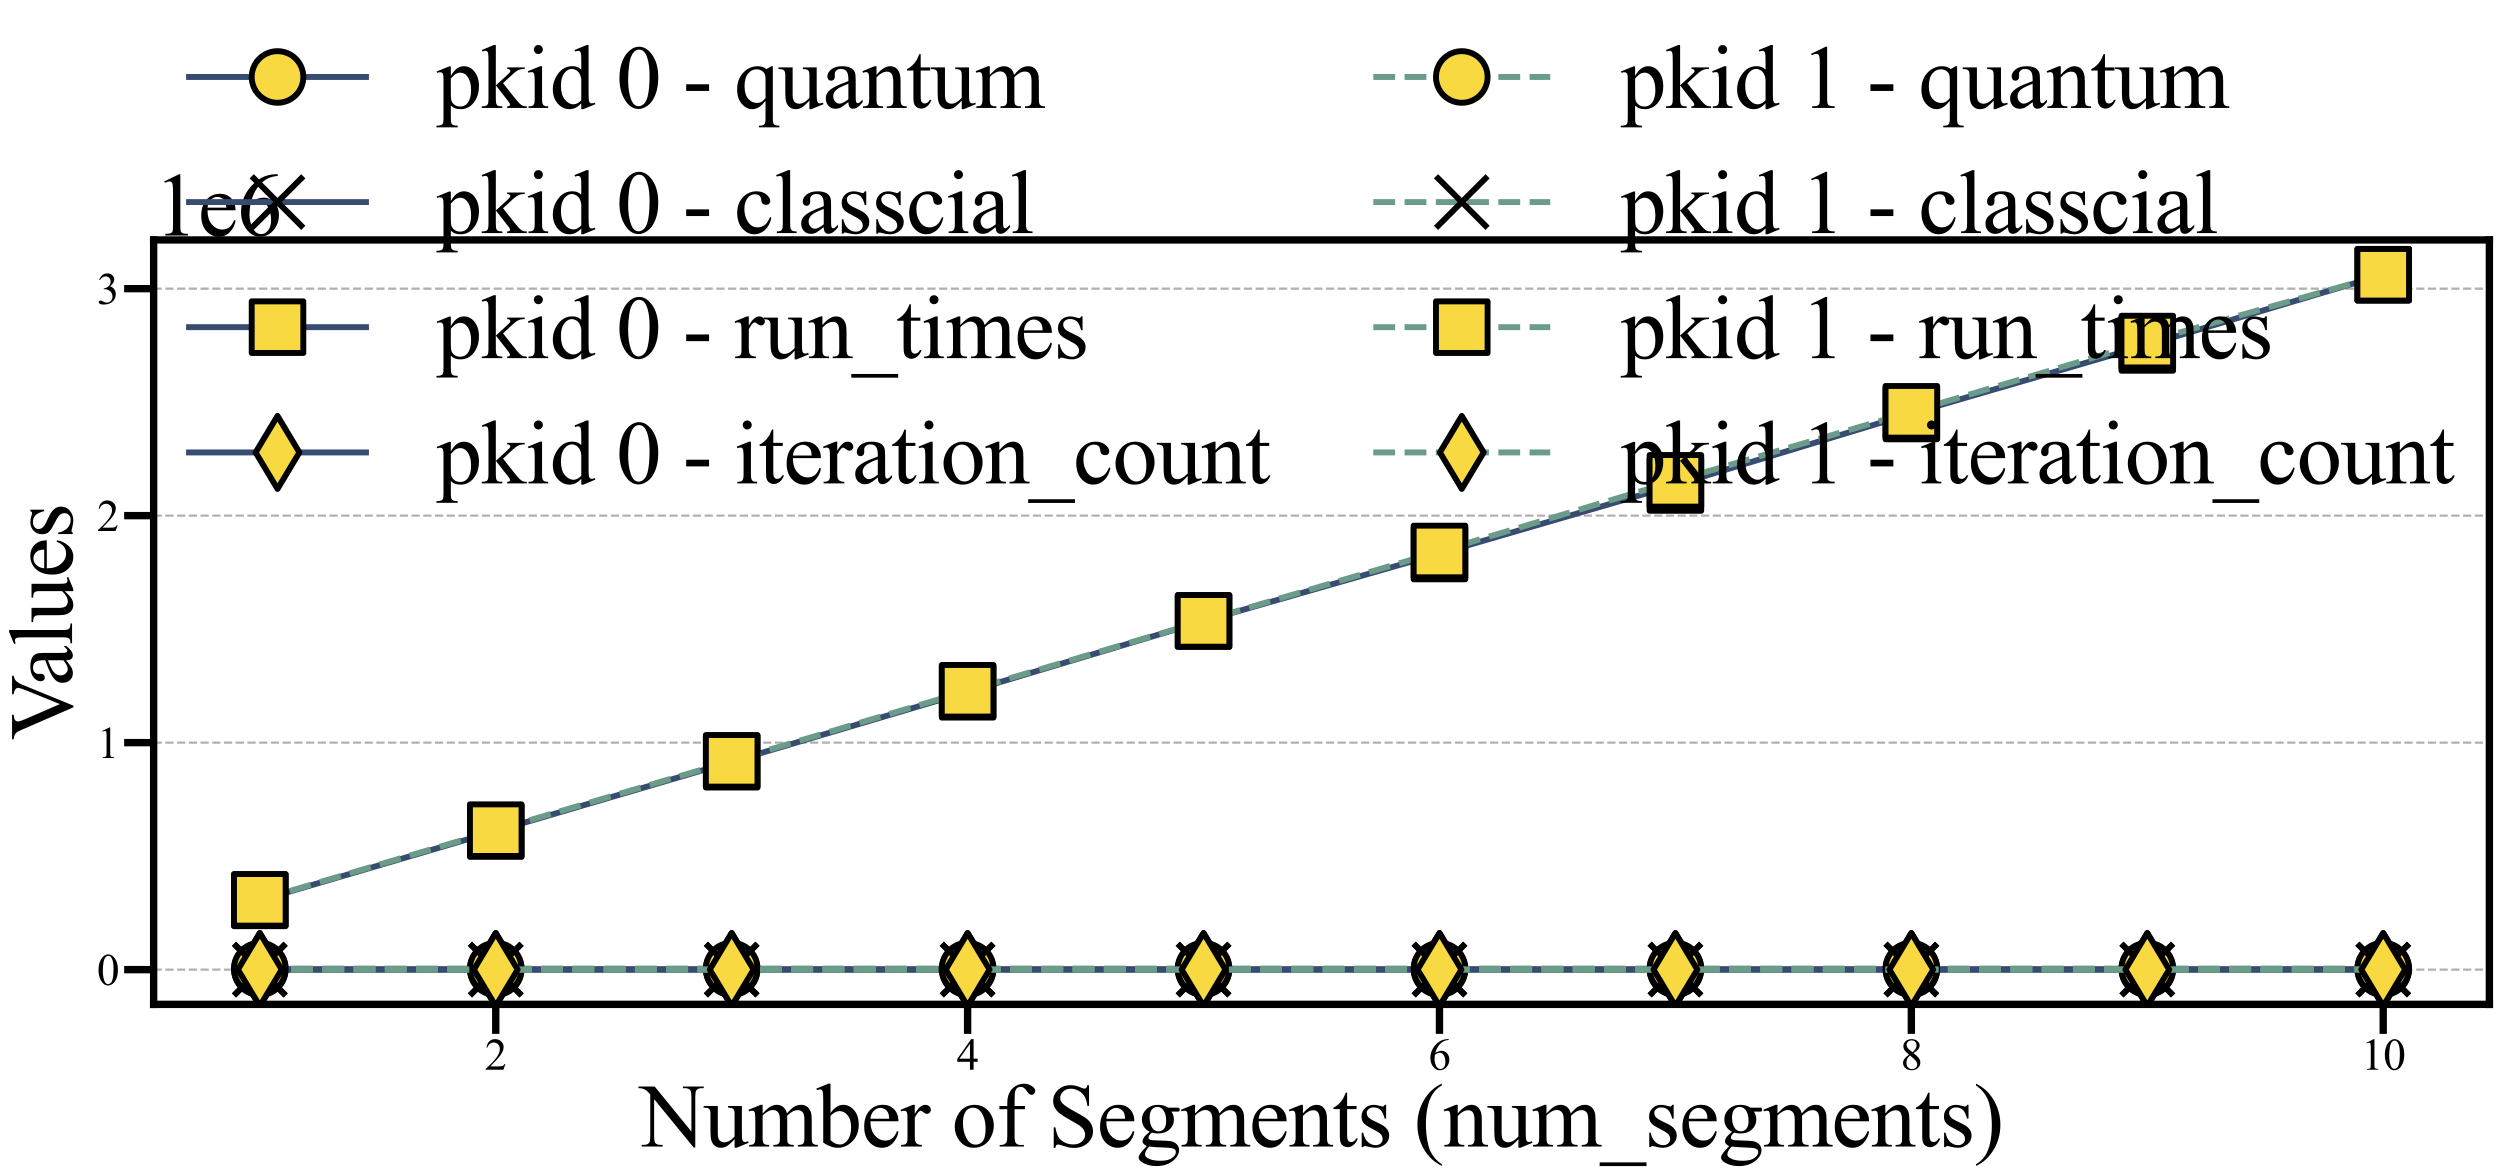 <?xml version="1.0" encoding="utf-8" standalone="no"?>
<!DOCTYPE svg PUBLIC "-//W3C//DTD SVG 1.1//EN"
  "http://www.w3.org/Graphics/SVG/1.1/DTD/svg11.dtd">
<svg xmlns:xlink="http://www.w3.org/1999/xlink" width="1695.397pt" height="797.678pt" viewBox="0 0 1695.397 797.678" xmlns="http://www.w3.org/2000/svg" version="1.1">
 <defs>
  <style type="text/css">*{stroke-linejoin: round; stroke-linecap: butt}</style>
 </defs>
 <g id="figure_1">
  <g id="patch_1">
   <path d="M 0 797.678 
L 1695.397 797.678 
L 1695.397 0 
L 0 0 
z
" style="fill: #ffffff"/>
  </g>
  <g id="axes_1">
   <g id="patch_2">
    <path d="M 104.197 681.12 
L 1688.197 681.12 
L 1688.197 162.72 
L 104.197 162.72 
z
" style="fill: #ffffff"/>
   </g>
   <g id="matplotlib.axis_1">
    <g id="xtick_1">
     <g id="line2d_1">
      <defs>
       <path id="ma3e536199c" d="M 0 0 
L 0 20 
" style="stroke: #000000; stroke-width: 5"/>
      </defs>
      <g>
       <use xlink:href="#ma3e536199c" x="336.197" y="681.12" style="fill: #f8d941; stroke: #000000; stroke-width: 5"/>
      </g>
     </g>
     <g id="text_1">
      <!-- 2 -->
      <g transform="translate(328.697 725.451) scale(0.3 -0.3)">
       <defs>
        <path id="TimesNewRomanPSMT-32" d="M 2934 816 
L 2638 0 
L 138 0 
L 138 116 
Q 1241 1122 1691 1759 
Q 2141 2397 2141 2925 
Q 2141 3328 1894 3587 
Q 1647 3847 1303 3847 
Q 991 3847 742 3664 
Q 494 3481 375 3128 
L 259 3128 
Q 338 3706 661 4015 
Q 984 4325 1469 4325 
Q 1984 4325 2329 3994 
Q 2675 3663 2675 3213 
Q 2675 2891 2525 2569 
Q 2294 2063 1775 1497 
Q 997 647 803 472 
L 1909 472 
Q 2247 472 2383 497 
Q 2519 522 2628 598 
Q 2738 675 2819 816 
L 2934 816 
z
" transform="scale(0.016)"/>
       </defs>
       <use xlink:href="#TimesNewRomanPSMT-32"/>
      </g>
     </g>
    </g>
    <g id="xtick_2">
     <g id="line2d_2">
      <g>
       <use xlink:href="#ma3e536199c" x="656.197" y="681.12" style="fill: #f8d941; stroke: #000000; stroke-width: 5"/>
      </g>
     </g>
     <g id="text_2">
      <!-- 4 -->
      <g transform="translate(648.697 725.451) scale(0.3 -0.3)">
       <defs>
        <path id="TimesNewRomanPSMT-34" d="M 2978 1563 
L 2978 1119 
L 2409 1119 
L 2409 0 
L 1894 0 
L 1894 1119 
L 100 1119 
L 100 1519 
L 2066 4325 
L 2409 4325 
L 2409 1563 
L 2978 1563 
z
M 1894 1563 
L 1894 3666 
L 406 1563 
L 1894 1563 
z
" transform="scale(0.016)"/>
       </defs>
       <use xlink:href="#TimesNewRomanPSMT-34"/>
      </g>
     </g>
    </g>
    <g id="xtick_3">
     <g id="line2d_3">
      <g>
       <use xlink:href="#ma3e536199c" x="976.197" y="681.12" style="fill: #f8d941; stroke: #000000; stroke-width: 5"/>
      </g>
     </g>
     <g id="text_3">
      <!-- 6 -->
      <g transform="translate(968.697 725.451) scale(0.3 -0.3)">
       <defs>
        <path id="TimesNewRomanPSMT-36" d="M 2869 4325 
L 2869 4209 
Q 2456 4169 2195 4045 
Q 1934 3922 1679 3669 
Q 1425 3416 1258 3105 
Q 1091 2794 978 2366 
Q 1428 2675 1881 2675 
Q 2316 2675 2634 2325 
Q 2953 1975 2953 1425 
Q 2953 894 2631 456 
Q 2244 -75 1606 -75 
Q 1172 -75 869 213 
Q 275 772 275 1663 
Q 275 2231 503 2743 
Q 731 3256 1154 3653 
Q 1578 4050 1965 4187 
Q 2353 4325 2688 4325 
L 2869 4325 
z
M 925 2138 
Q 869 1716 869 1456 
Q 869 1156 980 804 
Q 1091 453 1309 247 
Q 1469 100 1697 100 
Q 1969 100 2183 356 
Q 2397 613 2397 1088 
Q 2397 1622 2184 2012 
Q 1972 2403 1581 2403 
Q 1463 2403 1327 2353 
Q 1191 2303 925 2138 
z
" transform="scale(0.016)"/>
       </defs>
       <use xlink:href="#TimesNewRomanPSMT-36"/>
      </g>
     </g>
    </g>
    <g id="xtick_4">
     <g id="line2d_4">
      <g>
       <use xlink:href="#ma3e536199c" x="1296.197" y="681.12" style="fill: #f8d941; stroke: #000000; stroke-width: 5"/>
      </g>
     </g>
     <g id="text_4">
      <!-- 8 -->
      <g transform="translate(1288.697 725.451) scale(0.3 -0.3)">
       <defs>
        <path id="TimesNewRomanPSMT-38" d="M 1228 2134 
Q 725 2547 579 2797 
Q 434 3047 434 3316 
Q 434 3728 753 4026 
Q 1072 4325 1600 4325 
Q 2113 4325 2425 4047 
Q 2738 3769 2738 3413 
Q 2738 3175 2569 2928 
Q 2400 2681 1866 2347 
Q 2416 1922 2594 1678 
Q 2831 1359 2831 1006 
Q 2831 559 2490 242 
Q 2150 -75 1597 -75 
Q 994 -75 656 303 
Q 388 606 388 966 
Q 388 1247 577 1523 
Q 766 1800 1228 2134 
z
M 1719 2469 
Q 2094 2806 2194 3001 
Q 2294 3197 2294 3444 
Q 2294 3772 2109 3958 
Q 1925 4144 1606 4144 
Q 1288 4144 1088 3959 
Q 888 3775 888 3528 
Q 888 3366 970 3203 
Q 1053 3041 1206 2894 
L 1719 2469 
z
M 1375 2016 
Q 1116 1797 991 1539 
Q 866 1281 866 981 
Q 866 578 1086 336 
Q 1306 94 1647 94 
Q 1984 94 2187 284 
Q 2391 475 2391 747 
Q 2391 972 2272 1150 
Q 2050 1481 1375 2016 
z
" transform="scale(0.016)"/>
       </defs>
       <use xlink:href="#TimesNewRomanPSMT-38"/>
      </g>
     </g>
    </g>
    <g id="xtick_5">
     <g id="line2d_5">
      <g>
       <use xlink:href="#ma3e536199c" x="1616.197" y="681.12" style="fill: #f8d941; stroke: #000000; stroke-width: 5"/>
      </g>
     </g>
     <g id="text_5">
      <!-- 10 -->
      <g transform="translate(1601.197 725.451) scale(0.3 -0.3)">
       <defs>
        <path id="TimesNewRomanPSMT-31" d="M 750 3822 
L 1781 4325 
L 1884 4325 
L 1884 747 
Q 1884 391 1914 303 
Q 1944 216 2037 169 
Q 2131 122 2419 116 
L 2419 0 
L 825 0 
L 825 116 
Q 1125 122 1212 167 
Q 1300 213 1334 289 
Q 1369 366 1369 747 
L 1369 3034 
Q 1369 3497 1338 3628 
Q 1316 3728 1258 3775 
Q 1200 3822 1119 3822 
Q 1003 3822 797 3725 
L 750 3822 
z
" transform="scale(0.016)"/>
        <path id="TimesNewRomanPSMT-30" d="M 231 2094 
Q 231 2819 450 3342 
Q 669 3866 1031 4122 
Q 1313 4325 1613 4325 
Q 2100 4325 2488 3828 
Q 2972 3213 2972 2159 
Q 2972 1422 2759 906 
Q 2547 391 2217 158 
Q 1888 -75 1581 -75 
Q 975 -75 572 641 
Q 231 1244 231 2094 
z
M 844 2016 
Q 844 1141 1059 588 
Q 1238 122 1591 122 
Q 1759 122 1940 273 
Q 2122 425 2216 781 
Q 2359 1319 2359 2297 
Q 2359 3022 2209 3506 
Q 2097 3866 1919 4016 
Q 1791 4119 1609 4119 
Q 1397 4119 1231 3928 
Q 1006 3669 925 3112 
Q 844 2556 844 2016 
z
" transform="scale(0.016)"/>
       </defs>
       <use xlink:href="#TimesNewRomanPSMT-31"/>
       <use xlink:href="#TimesNewRomanPSMT-30" x="50"/>
      </g>
     </g>
    </g>
    <g id="text_6">
     <!-- Number of Segments (num_segments) -->
     <g transform="translate(433.77 777.531) scale(0.6 -0.6)">
      <defs>
       <path id="TimesNewRomanPSMT-4e" d="M -84 4238 
L 1066 4238 
L 3656 1059 
L 3656 3503 
Q 3656 3894 3569 3991 
Q 3453 4122 3203 4122 
L 3056 4122 
L 3056 4238 
L 4531 4238 
L 4531 4122 
L 4381 4122 
Q 4113 4122 4000 3959 
Q 3931 3859 3931 3503 
L 3931 -69 
L 3819 -69 
L 1025 3344 
L 1025 734 
Q 1025 344 1109 247 
Q 1228 116 1475 116 
L 1625 116 
L 1625 0 
L 150 0 
L 150 116 
L 297 116 
Q 569 116 681 278 
Q 750 378 750 734 
L 750 3681 
Q 566 3897 470 3965 
Q 375 4034 191 4094 
Q 100 4122 -84 4122 
L -84 4238 
z
" transform="scale(0.016)"/>
       <path id="TimesNewRomanPSMT-75" d="M 2709 2863 
L 2709 1128 
Q 2709 631 2732 520 
Q 2756 409 2807 365 
Q 2859 322 2928 322 
Q 3025 322 3147 375 
L 3191 266 
L 2334 -88 
L 2194 -88 
L 2194 519 
Q 1825 119 1631 15 
Q 1438 -88 1222 -88 
Q 981 -88 804 51 
Q 628 191 559 409 
Q 491 628 491 1028 
L 491 2306 
Q 491 2509 447 2587 
Q 403 2666 317 2708 
Q 231 2750 6 2747 
L 6 2863 
L 1009 2863 
L 1009 947 
Q 1009 547 1148 422 
Q 1288 297 1484 297 
Q 1619 297 1789 381 
Q 1959 466 2194 703 
L 2194 2325 
Q 2194 2569 2105 2655 
Q 2016 2741 1734 2747 
L 1734 2863 
L 2709 2863 
z
" transform="scale(0.016)"/>
       <path id="TimesNewRomanPSMT-6d" d="M 1050 2338 
Q 1363 2650 1419 2697 
Q 1559 2816 1721 2881 
Q 1884 2947 2044 2947 
Q 2313 2947 2506 2790 
Q 2700 2634 2766 2338 
Q 3088 2713 3309 2830 
Q 3531 2947 3766 2947 
Q 3994 2947 4170 2830 
Q 4347 2713 4450 2447 
Q 4519 2266 4519 1878 
L 4519 647 
Q 4519 378 4559 278 
Q 4591 209 4675 161 
Q 4759 113 4950 113 
L 4950 0 
L 3538 0 
L 3538 113 
L 3597 113 
Q 3781 113 3884 184 
Q 3956 234 3988 344 
Q 4000 397 4000 647 
L 4000 1878 
Q 4000 2228 3916 2372 
Q 3794 2572 3525 2572 
Q 3359 2572 3192 2489 
Q 3025 2406 2788 2181 
L 2781 2147 
L 2788 2013 
L 2788 647 
Q 2788 353 2820 281 
Q 2853 209 2943 161 
Q 3034 113 3253 113 
L 3253 0 
L 1806 0 
L 1806 113 
Q 2044 113 2133 169 
Q 2222 225 2256 338 
Q 2272 391 2272 647 
L 2272 1878 
Q 2272 2228 2169 2381 
Q 2031 2581 1784 2581 
Q 1616 2581 1450 2491 
Q 1191 2353 1050 2181 
L 1050 647 
Q 1050 366 1089 281 
Q 1128 197 1204 155 
Q 1281 113 1516 113 
L 1516 0 
L 100 0 
L 100 113 
Q 297 113 375 155 
Q 453 197 493 289 
Q 534 381 534 647 
L 534 1741 
Q 534 2213 506 2350 
Q 484 2453 437 2492 
Q 391 2531 309 2531 
Q 222 2531 100 2484 
L 53 2597 
L 916 2947 
L 1050 2947 
L 1050 2338 
z
" transform="scale(0.016)"/>
       <path id="TimesNewRomanPSMT-62" d="M 984 2369 
Q 1400 2947 1881 2947 
Q 2322 2947 2650 2570 
Q 2978 2194 2978 1541 
Q 2978 778 2472 313 
Q 2038 -88 1503 -88 
Q 1253 -88 995 3 
Q 738 94 469 275 
L 469 3241 
Q 469 3728 445 3840 
Q 422 3953 372 3993 
Q 322 4034 247 4034 
Q 159 4034 28 3984 
L -16 4094 
L 844 4444 
L 984 4444 
L 984 2369 
z
M 984 2169 
L 984 456 
Q 1144 300 1314 220 
Q 1484 141 1663 141 
Q 1947 141 2192 453 
Q 2438 766 2438 1363 
Q 2438 1913 2192 2208 
Q 1947 2503 1634 2503 
Q 1469 2503 1303 2419 
Q 1178 2356 984 2169 
z
" transform="scale(0.016)"/>
       <path id="TimesNewRomanPSMT-65" d="M 681 1784 
Q 678 1147 991 784 
Q 1303 422 1725 422 
Q 2006 422 2214 576 
Q 2422 731 2563 1106 
L 2659 1044 
Q 2594 616 2278 264 
Q 1963 -88 1488 -88 
Q 972 -88 605 314 
Q 238 716 238 1394 
Q 238 2128 614 2539 
Q 991 2950 1559 2950 
Q 2041 2950 2350 2633 
Q 2659 2316 2659 1784 
L 681 1784 
z
M 681 1966 
L 2006 1966 
Q 1991 2241 1941 2353 
Q 1863 2528 1708 2628 
Q 1553 2728 1384 2728 
Q 1125 2728 920 2526 
Q 716 2325 681 1966 
z
" transform="scale(0.016)"/>
       <path id="TimesNewRomanPSMT-72" d="M 1038 2947 
L 1038 2303 
Q 1397 2947 1775 2947 
Q 1947 2947 2059 2842 
Q 2172 2738 2172 2600 
Q 2172 2478 2090 2393 
Q 2009 2309 1897 2309 
Q 1788 2309 1652 2417 
Q 1516 2525 1450 2525 
Q 1394 2525 1328 2463 
Q 1188 2334 1038 2041 
L 1038 669 
Q 1038 431 1097 309 
Q 1138 225 1241 169 
Q 1344 113 1538 113 
L 1538 0 
L 72 0 
L 72 113 
Q 291 113 397 181 
Q 475 231 506 341 
Q 522 394 522 644 
L 522 1753 
Q 522 2253 501 2348 
Q 481 2444 426 2487 
Q 372 2531 291 2531 
Q 194 2531 72 2484 
L 41 2597 
L 906 2947 
L 1038 2947 
z
" transform="scale(0.016)"/>
       <path id="TimesNewRomanPSMT-20" transform="scale(0.016)"/>
       <path id="TimesNewRomanPSMT-6f" d="M 1600 2947 
Q 2250 2947 2644 2453 
Q 2978 2031 2978 1484 
Q 2978 1100 2793 706 
Q 2609 313 2286 112 
Q 1963 -88 1566 -88 
Q 919 -88 538 428 
Q 216 863 216 1403 
Q 216 1797 411 2186 
Q 606 2575 925 2761 
Q 1244 2947 1600 2947 
z
M 1503 2744 
Q 1338 2744 1170 2645 
Q 1003 2547 900 2300 
Q 797 2053 797 1666 
Q 797 1041 1045 587 
Q 1294 134 1700 134 
Q 2003 134 2200 384 
Q 2397 634 2397 1244 
Q 2397 2006 2069 2444 
Q 1847 2744 1503 2744 
z
" transform="scale(0.016)"/>
       <path id="TimesNewRomanPSMT-66" d="M 1319 2638 
L 1319 756 
Q 1319 356 1406 250 
Q 1522 113 1716 113 
L 1975 113 
L 1975 0 
L 266 0 
L 266 113 
L 394 113 
Q 519 113 622 175 
Q 725 238 764 344 
Q 803 450 803 756 
L 803 2638 
L 247 2638 
L 247 2863 
L 803 2863 
L 803 3050 
Q 803 3478 940 3775 
Q 1078 4072 1361 4255 
Q 1644 4438 1997 4438 
Q 2325 4438 2600 4225 
Q 2781 4084 2781 3909 
Q 2781 3816 2700 3733 
Q 2619 3650 2525 3650 
Q 2453 3650 2373 3701 
Q 2294 3753 2178 3923 
Q 2063 4094 1966 4153 
Q 1869 4213 1750 4213 
Q 1606 4213 1506 4136 
Q 1406 4059 1362 3898 
Q 1319 3738 1319 3069 
L 1319 2863 
L 2056 2863 
L 2056 2638 
L 1319 2638 
z
" transform="scale(0.016)"/>
       <path id="TimesNewRomanPSMT-53" d="M 2934 4334 
L 2934 2869 
L 2819 2869 
Q 2763 3291 2617 3541 
Q 2472 3791 2203 3937 
Q 1934 4084 1647 4084 
Q 1322 4084 1109 3886 
Q 897 3688 897 3434 
Q 897 3241 1031 3081 
Q 1225 2847 1953 2456 
Q 2547 2138 2764 1967 
Q 2981 1797 3098 1565 
Q 3216 1334 3216 1081 
Q 3216 600 2842 251 
Q 2469 -97 1881 -97 
Q 1697 -97 1534 -69 
Q 1438 -53 1133 45 
Q 828 144 747 144 
Q 669 144 623 97 
Q 578 50 556 -97 
L 441 -97 
L 441 1356 
L 556 1356 
Q 638 900 775 673 
Q 913 447 1195 297 
Q 1478 147 1816 147 
Q 2206 147 2432 353 
Q 2659 559 2659 841 
Q 2659 997 2573 1156 
Q 2488 1316 2306 1453 
Q 2184 1547 1640 1851 
Q 1097 2156 867 2337 
Q 638 2519 519 2737 
Q 400 2956 400 3219 
Q 400 3675 750 4004 
Q 1100 4334 1641 4334 
Q 1978 4334 2356 4169 
Q 2531 4091 2603 4091 
Q 2684 4091 2736 4139 
Q 2788 4188 2819 4334 
L 2934 4334 
z
" transform="scale(0.016)"/>
       <path id="TimesNewRomanPSMT-67" d="M 966 1044 
Q 703 1172 562 1401 
Q 422 1631 422 1909 
Q 422 2334 742 2640 
Q 1063 2947 1563 2947 
Q 1972 2947 2272 2747 
L 2878 2747 
Q 3013 2747 3034 2739 
Q 3056 2731 3066 2713 
Q 3084 2684 3084 2613 
Q 3084 2531 3069 2500 
Q 3059 2484 3036 2475 
Q 3013 2466 2878 2466 
L 2506 2466 
Q 2681 2241 2681 1891 
Q 2681 1491 2375 1206 
Q 2069 922 1553 922 
Q 1341 922 1119 984 
Q 981 866 932 777 
Q 884 688 884 625 
Q 884 572 936 522 
Q 988 472 1138 450 
Q 1225 438 1575 428 
Q 2219 413 2409 384 
Q 2700 344 2873 169 
Q 3047 -6 3047 -263 
Q 3047 -616 2716 -925 
Q 2228 -1381 1444 -1381 
Q 841 -1381 425 -1109 
Q 191 -953 191 -784 
Q 191 -709 225 -634 
Q 278 -519 444 -313 
Q 466 -284 763 25 
Q 600 122 533 198 
Q 466 275 466 372 
Q 466 481 555 628 
Q 644 775 966 1044 
z
M 1509 2797 
Q 1278 2797 1122 2612 
Q 966 2428 966 2047 
Q 966 1553 1178 1281 
Q 1341 1075 1591 1075 
Q 1828 1075 1981 1253 
Q 2134 1431 2134 1813 
Q 2134 2309 1919 2591 
Q 1759 2797 1509 2797 
z
M 934 0 
Q 788 -159 713 -296 
Q 638 -434 638 -550 
Q 638 -700 819 -813 
Q 1131 -1006 1722 -1006 
Q 2284 -1006 2551 -807 
Q 2819 -609 2819 -384 
Q 2819 -222 2659 -153 
Q 2497 -84 2016 -72 
Q 1313 -53 934 0 
z
" transform="scale(0.016)"/>
       <path id="TimesNewRomanPSMT-6e" d="M 1034 2341 
Q 1538 2947 1994 2947 
Q 2228 2947 2397 2830 
Q 2566 2713 2666 2444 
Q 2734 2256 2734 1869 
L 2734 647 
Q 2734 375 2778 278 
Q 2813 200 2889 156 
Q 2966 113 3172 113 
L 3172 0 
L 1756 0 
L 1756 113 
L 1816 113 
Q 2016 113 2095 173 
Q 2175 234 2206 353 
Q 2219 400 2219 647 
L 2219 1819 
Q 2219 2209 2117 2386 
Q 2016 2563 1775 2563 
Q 1403 2563 1034 2156 
L 1034 647 
Q 1034 356 1069 288 
Q 1113 197 1189 155 
Q 1266 113 1500 113 
L 1500 0 
L 84 0 
L 84 113 
L 147 113 
Q 366 113 442 223 
Q 519 334 519 647 
L 519 1709 
Q 519 2225 495 2337 
Q 472 2450 423 2490 
Q 375 2531 294 2531 
Q 206 2531 84 2484 
L 38 2597 
L 900 2947 
L 1034 2947 
L 1034 2341 
z
" transform="scale(0.016)"/>
       <path id="TimesNewRomanPSMT-74" d="M 1031 3803 
L 1031 2863 
L 1700 2863 
L 1700 2644 
L 1031 2644 
L 1031 788 
Q 1031 509 1111 412 
Q 1191 316 1316 316 
Q 1419 316 1516 380 
Q 1613 444 1666 569 
L 1788 569 
Q 1678 263 1478 108 
Q 1278 -47 1066 -47 
Q 922 -47 784 33 
Q 647 113 581 261 
Q 516 409 516 719 
L 516 2644 
L 63 2644 
L 63 2747 
Q 234 2816 414 2980 
Q 594 3144 734 3369 
Q 806 3488 934 3803 
L 1031 3803 
z
" transform="scale(0.016)"/>
       <path id="TimesNewRomanPSMT-73" d="M 2050 2947 
L 2050 1972 
L 1947 1972 
Q 1828 2431 1642 2597 
Q 1456 2763 1169 2763 
Q 950 2763 815 2647 
Q 681 2531 681 2391 
Q 681 2216 781 2091 
Q 878 1963 1175 1819 
L 1631 1597 
Q 2266 1288 2266 781 
Q 2266 391 1970 151 
Q 1675 -88 1309 -88 
Q 1047 -88 709 6 
Q 606 38 541 38 
Q 469 38 428 -44 
L 325 -44 
L 325 978 
L 428 978 
Q 516 541 762 319 
Q 1009 97 1316 97 
Q 1531 97 1667 223 
Q 1803 350 1803 528 
Q 1803 744 1651 891 
Q 1500 1038 1047 1263 
Q 594 1488 453 1669 
Q 313 1847 313 2119 
Q 313 2472 555 2709 
Q 797 2947 1181 2947 
Q 1350 2947 1591 2875 
Q 1750 2828 1803 2828 
Q 1853 2828 1881 2850 
Q 1909 2872 1947 2947 
L 2050 2947 
z
" transform="scale(0.016)"/>
       <path id="TimesNewRomanPSMT-28" d="M 1988 -1253 
L 1988 -1369 
Q 1516 -1131 1200 -813 
Q 750 -359 506 256 
Q 263 872 263 1534 
Q 263 2503 741 3301 
Q 1219 4100 1988 4444 
L 1988 4313 
Q 1603 4100 1356 3731 
Q 1109 3363 987 2797 
Q 866 2231 866 1616 
Q 866 947 969 400 
Q 1050 -31 1165 -292 
Q 1281 -553 1476 -793 
Q 1672 -1034 1988 -1253 
z
" transform="scale(0.016)"/>
       <path id="TimesNewRomanPSMT-5f" d="M 3256 -1381 
L -53 -1381 
L -53 -1119 
L 3256 -1119 
L 3256 -1381 
z
" transform="scale(0.016)"/>
       <path id="TimesNewRomanPSMT-29" d="M 144 4313 
L 144 4444 
Q 619 4209 934 3891 
Q 1381 3434 1625 2820 
Q 1869 2206 1869 1541 
Q 1869 572 1392 -226 
Q 916 -1025 144 -1369 
L 144 -1253 
Q 528 -1038 776 -670 
Q 1025 -303 1145 264 
Q 1266 831 1266 1447 
Q 1266 2113 1163 2663 
Q 1084 3094 967 3353 
Q 850 3613 656 3853 
Q 463 4094 144 4313 
z
" transform="scale(0.016)"/>
      </defs>
      <use xlink:href="#TimesNewRomanPSMT-4e"/>
      <use xlink:href="#TimesNewRomanPSMT-75" x="72.217"/>
      <use xlink:href="#TimesNewRomanPSMT-6d" x="122.217"/>
      <use xlink:href="#TimesNewRomanPSMT-62" x="200"/>
      <use xlink:href="#TimesNewRomanPSMT-65" x="250"/>
      <use xlink:href="#TimesNewRomanPSMT-72" x="294.385"/>
      <use xlink:href="#TimesNewRomanPSMT-20" x="327.686"/>
      <use xlink:href="#TimesNewRomanPSMT-6f" x="352.686"/>
      <use xlink:href="#TimesNewRomanPSMT-66" x="402.686"/>
      <use xlink:href="#TimesNewRomanPSMT-20" x="435.986"/>
      <use xlink:href="#TimesNewRomanPSMT-53" x="460.986"/>
      <use xlink:href="#TimesNewRomanPSMT-65" x="516.602"/>
      <use xlink:href="#TimesNewRomanPSMT-67" x="560.986"/>
      <use xlink:href="#TimesNewRomanPSMT-6d" x="610.986"/>
      <use xlink:href="#TimesNewRomanPSMT-65" x="688.77"/>
      <use xlink:href="#TimesNewRomanPSMT-6e" x="733.154"/>
      <use xlink:href="#TimesNewRomanPSMT-74" x="783.154"/>
      <use xlink:href="#TimesNewRomanPSMT-73" x="810.938"/>
      <use xlink:href="#TimesNewRomanPSMT-20" x="849.854"/>
      <use xlink:href="#TimesNewRomanPSMT-28" x="874.854"/>
      <use xlink:href="#TimesNewRomanPSMT-6e" x="908.154"/>
      <use xlink:href="#TimesNewRomanPSMT-75" x="958.154"/>
      <use xlink:href="#TimesNewRomanPSMT-6d" x="1008.154"/>
      <use xlink:href="#TimesNewRomanPSMT-5f" x="1085.938"/>
      <use xlink:href="#TimesNewRomanPSMT-73" x="1135.938"/>
      <use xlink:href="#TimesNewRomanPSMT-65" x="1174.854"/>
      <use xlink:href="#TimesNewRomanPSMT-67" x="1219.238"/>
      <use xlink:href="#TimesNewRomanPSMT-6d" x="1269.238"/>
      <use xlink:href="#TimesNewRomanPSMT-65" x="1347.021"/>
      <use xlink:href="#TimesNewRomanPSMT-6e" x="1391.406"/>
      <use xlink:href="#TimesNewRomanPSMT-74" x="1441.406"/>
      <use xlink:href="#TimesNewRomanPSMT-73" x="1469.189"/>
      <use xlink:href="#TimesNewRomanPSMT-29" x="1508.105"/>
     </g>
    </g>
   </g>
   <g id="matplotlib.axis_2">
    <g id="ytick_1">
     <g id="line2d_6">
      <path d="M 104.197 657.561 
L 1688.197 657.561 
" clip-path="url(#pa8242e0993)" style="fill: none; stroke-dasharray: 5.55,2.4; stroke-dashoffset: 0; stroke: #b0b0b0; stroke-width: 1.5"/>
     </g>
     <g id="line2d_7">
      <defs>
       <path id="m023a341b48" d="M 0 0 
L -20 0 
" style="stroke: #000000; stroke-width: 5"/>
      </defs>
      <g>
       <use xlink:href="#m023a341b48" x="104.197" y="657.561" style="fill: #f8d941; stroke: #000000; stroke-width: 5"/>
      </g>
     </g>
     <g id="text_7">
      <!-- 0 -->
      <g transform="translate(65.697 667.977) scale(0.3 -0.3)">
       <use xlink:href="#TimesNewRomanPSMT-30"/>
      </g>
     </g>
    </g>
    <g id="ytick_2">
     <g id="line2d_8">
      <path d="M 104.197 503.627 
L 1688.197 503.627 
" clip-path="url(#pa8242e0993)" style="fill: none; stroke-dasharray: 5.55,2.4; stroke-dashoffset: 0; stroke: #b0b0b0; stroke-width: 1.5"/>
     </g>
     <g id="line2d_9">
      <g>
       <use xlink:href="#m023a341b48" x="104.197" y="503.627" style="fill: #f8d941; stroke: #000000; stroke-width: 5"/>
      </g>
     </g>
     <g id="text_8">
      <!-- 1 -->
      <g transform="translate(65.697 514.043) scale(0.3 -0.3)">
       <use xlink:href="#TimesNewRomanPSMT-31"/>
      </g>
     </g>
    </g>
    <g id="ytick_3">
     <g id="line2d_10">
      <path d="M 104.197 349.693 
L 1688.197 349.693 
" clip-path="url(#pa8242e0993)" style="fill: none; stroke-dasharray: 5.55,2.4; stroke-dashoffset: 0; stroke: #b0b0b0; stroke-width: 1.5"/>
     </g>
     <g id="line2d_11">
      <g>
       <use xlink:href="#m023a341b48" x="104.197" y="349.693" style="fill: #f8d941; stroke: #000000; stroke-width: 5"/>
      </g>
     </g>
     <g id="text_9">
      <!-- 2 -->
      <g transform="translate(65.697 360.109) scale(0.3 -0.3)">
       <use xlink:href="#TimesNewRomanPSMT-32"/>
      </g>
     </g>
    </g>
    <g id="ytick_4">
     <g id="line2d_12">
      <path d="M 104.197 195.759 
L 1688.197 195.759 
" clip-path="url(#pa8242e0993)" style="fill: none; stroke-dasharray: 5.55,2.4; stroke-dashoffset: 0; stroke: #b0b0b0; stroke-width: 1.5"/>
     </g>
     <g id="line2d_13">
      <g>
       <use xlink:href="#m023a341b48" x="104.197" y="195.759" style="fill: #f8d941; stroke: #000000; stroke-width: 5"/>
      </g>
     </g>
     <g id="text_10">
      <!-- 3 -->
      <g transform="translate(65.697 206.175) scale(0.3 -0.3)">
       <defs>
        <path id="TimesNewRomanPSMT-33" d="M 325 3431 
Q 506 3859 782 4092 
Q 1059 4325 1472 4325 
Q 1981 4325 2253 3994 
Q 2459 3747 2459 3466 
Q 2459 3003 1878 2509 
Q 2269 2356 2469 2072 
Q 2669 1788 2669 1403 
Q 2669 853 2319 450 
Q 1863 -75 997 -75 
Q 569 -75 414 31 
Q 259 138 259 259 
Q 259 350 332 419 
Q 406 488 509 488 
Q 588 488 669 463 
Q 722 447 909 348 
Q 1097 250 1169 231 
Q 1284 197 1416 197 
Q 1734 197 1970 444 
Q 2206 691 2206 1028 
Q 2206 1275 2097 1509 
Q 2016 1684 1919 1775 
Q 1784 1900 1550 2001 
Q 1316 2103 1072 2103 
L 972 2103 
L 972 2197 
Q 1219 2228 1467 2375 
Q 1716 2522 1828 2728 
Q 1941 2934 1941 3181 
Q 1941 3503 1739 3701 
Q 1538 3900 1238 3900 
Q 753 3900 428 3381 
L 325 3431 
z
" transform="scale(0.016)"/>
       </defs>
       <use xlink:href="#TimesNewRomanPSMT-33"/>
      </g>
     </g>
    </g>
    <g id="text_11">
     <!-- Values -->
     <g transform="translate(48.862 501.893) rotate(-90) scale(0.6 -0.6)">
      <defs>
       <path id="TimesNewRomanPSMT-56" d="M 4544 4238 
L 4544 4122 
Q 4319 4081 4203 3978 
Q 4038 3825 3909 3509 
L 2431 -97 
L 2316 -97 
L 728 3556 
Q 606 3838 556 3900 
Q 478 3997 364 4051 
Q 250 4106 56 4122 
L 56 4238 
L 1788 4238 
L 1788 4122 
Q 1494 4094 1406 4022 
Q 1319 3950 1319 3838 
Q 1319 3681 1463 3350 
L 2541 866 
L 3541 3319 
Q 3688 3681 3688 3822 
Q 3688 3913 3597 3995 
Q 3506 4078 3291 4113 
Q 3275 4116 3238 4122 
L 3238 4238 
L 4544 4238 
z
" transform="scale(0.016)"/>
       <path id="TimesNewRomanPSMT-61" d="M 1822 413 
Q 1381 72 1269 19 
Q 1100 -59 909 -59 
Q 613 -59 420 144 
Q 228 347 228 678 
Q 228 888 322 1041 
Q 450 1253 767 1440 
Q 1084 1628 1822 1897 
L 1822 2009 
Q 1822 2438 1686 2597 
Q 1550 2756 1291 2756 
Q 1094 2756 978 2650 
Q 859 2544 859 2406 
L 866 2225 
Q 866 2081 792 2003 
Q 719 1925 600 1925 
Q 484 1925 411 2006 
Q 338 2088 338 2228 
Q 338 2497 613 2722 
Q 888 2947 1384 2947 
Q 1766 2947 2009 2819 
Q 2194 2722 2281 2516 
Q 2338 2381 2338 1966 
L 2338 994 
Q 2338 584 2353 492 
Q 2369 400 2405 369 
Q 2441 338 2488 338 
Q 2538 338 2575 359 
Q 2641 400 2828 588 
L 2828 413 
Q 2478 -56 2159 -56 
Q 2006 -56 1915 50 
Q 1825 156 1822 413 
z
M 1822 616 
L 1822 1706 
Q 1350 1519 1213 1441 
Q 966 1303 859 1153 
Q 753 1003 753 825 
Q 753 600 887 451 
Q 1022 303 1197 303 
Q 1434 303 1822 616 
z
" transform="scale(0.016)"/>
       <path id="TimesNewRomanPSMT-6c" d="M 1184 4444 
L 1184 647 
Q 1184 378 1223 290 
Q 1263 203 1344 158 
Q 1425 113 1647 113 
L 1647 0 
L 244 0 
L 244 113 
Q 441 113 512 153 
Q 584 194 625 287 
Q 666 381 666 647 
L 666 3247 
Q 666 3731 644 3842 
Q 622 3953 573 3993 
Q 525 4034 450 4034 
Q 369 4034 244 3984 
L 191 4094 
L 1044 4444 
L 1184 4444 
z
" transform="scale(0.016)"/>
      </defs>
      <use xlink:href="#TimesNewRomanPSMT-56"/>
      <use xlink:href="#TimesNewRomanPSMT-61" x="61.092"/>
      <use xlink:href="#TimesNewRomanPSMT-6c" x="105.477"/>
      <use xlink:href="#TimesNewRomanPSMT-75" x="133.26"/>
      <use xlink:href="#TimesNewRomanPSMT-65" x="183.26"/>
      <use xlink:href="#TimesNewRomanPSMT-73" x="227.645"/>
     </g>
    </g>
    <g id="text_12">
     <!-- 1e6 -->
     <g transform="translate(104.197 159.72) scale(0.6 -0.6)">
      <use xlink:href="#TimesNewRomanPSMT-31"/>
      <use xlink:href="#TimesNewRomanPSMT-65" x="50"/>
      <use xlink:href="#TimesNewRomanPSMT-36" x="94.385"/>
     </g>
    </g>
   </g>
   <g id="line2d_14">
    <path d="M 176.197 657.334 
L 336.197 657.334 
L 496.197 657.334 
L 656.197 657.334 
L 816.197 657.334 
L 976.197 657.334 
L 1136.197 657.333 
L 1296.197 657.334 
L 1456.197 657.334 
L 1616.197 657.334 
" clip-path="url(#pa8242e0993)" style="fill: none; stroke: #384b70; stroke-width: 4; stroke-linecap: square"/>
    <defs>
     <path id="maf1e162fab" d="M 0 17.5 
C 4.641 17.5 9.093 15.656 12.374 12.374 
C 15.656 9.093 17.5 4.641 17.5 0 
C 17.5 -4.641 15.656 -9.093 12.374 -12.374 
C 9.093 -15.656 4.641 -17.5 0 -17.5 
C -4.641 -17.5 -9.093 -15.656 -12.374 -12.374 
C -15.656 -9.093 -17.5 -4.641 -17.5 0 
C -17.5 4.641 -15.656 9.093 -12.374 12.374 
C -9.093 15.656 -4.641 17.5 0 17.5 
z
" style="stroke: #000000; stroke-width: 4"/>
    </defs>
    <g clip-path="url(#pa8242e0993)">
     <use xlink:href="#maf1e162fab" x="176.197" y="657.334" style="fill: #f8d941; stroke: #000000; stroke-width: 4"/>
     <use xlink:href="#maf1e162fab" x="336.197" y="657.334" style="fill: #f8d941; stroke: #000000; stroke-width: 4"/>
     <use xlink:href="#maf1e162fab" x="496.197" y="657.334" style="fill: #f8d941; stroke: #000000; stroke-width: 4"/>
     <use xlink:href="#maf1e162fab" x="656.197" y="657.334" style="fill: #f8d941; stroke: #000000; stroke-width: 4"/>
     <use xlink:href="#maf1e162fab" x="816.197" y="657.334" style="fill: #f8d941; stroke: #000000; stroke-width: 4"/>
     <use xlink:href="#maf1e162fab" x="976.197" y="657.334" style="fill: #f8d941; stroke: #000000; stroke-width: 4"/>
     <use xlink:href="#maf1e162fab" x="1136.197" y="657.333" style="fill: #f8d941; stroke: #000000; stroke-width: 4"/>
     <use xlink:href="#maf1e162fab" x="1296.197" y="657.334" style="fill: #f8d941; stroke: #000000; stroke-width: 4"/>
     <use xlink:href="#maf1e162fab" x="1456.197" y="657.334" style="fill: #f8d941; stroke: #000000; stroke-width: 4"/>
     <use xlink:href="#maf1e162fab" x="1616.197" y="657.334" style="fill: #f8d941; stroke: #000000; stroke-width: 4"/>
    </g>
   </g>
   <g id="line2d_15">
    <path d="M 176.197 657.556 
L 336.197 657.552 
L 496.197 657.549 
L 656.197 657.548 
L 816.197 657.547 
L 976.197 657.546 
L 1136.197 657.545 
L 1296.197 657.544 
L 1456.197 657.544 
L 1616.197 657.541 
" clip-path="url(#pa8242e0993)" style="fill: none; stroke: #384b70; stroke-width: 4; stroke-linecap: square"/>
    <defs>
     <path id="m4d7858c7c6" d="M -17.5 17.5 
L 17.5 -17.5 
M -17.5 -17.5 
L 17.5 17.5 
" style="stroke: #000000; stroke-width: 4"/>
    </defs>
    <g clip-path="url(#pa8242e0993)">
     <use xlink:href="#m4d7858c7c6" x="176.197" y="657.556" style="fill: #f8d941; stroke: #000000; stroke-width: 4"/>
     <use xlink:href="#m4d7858c7c6" x="336.197" y="657.552" style="fill: #f8d941; stroke: #000000; stroke-width: 4"/>
     <use xlink:href="#m4d7858c7c6" x="496.197" y="657.549" style="fill: #f8d941; stroke: #000000; stroke-width: 4"/>
     <use xlink:href="#m4d7858c7c6" x="656.197" y="657.548" style="fill: #f8d941; stroke: #000000; stroke-width: 4"/>
     <use xlink:href="#m4d7858c7c6" x="816.197" y="657.547" style="fill: #f8d941; stroke: #000000; stroke-width: 4"/>
     <use xlink:href="#m4d7858c7c6" x="976.197" y="657.546" style="fill: #f8d941; stroke: #000000; stroke-width: 4"/>
     <use xlink:href="#m4d7858c7c6" x="1136.197" y="657.545" style="fill: #f8d941; stroke: #000000; stroke-width: 4"/>
     <use xlink:href="#m4d7858c7c6" x="1296.197" y="657.544" style="fill: #f8d941; stroke: #000000; stroke-width: 4"/>
     <use xlink:href="#m4d7858c7c6" x="1456.197" y="657.544" style="fill: #f8d941; stroke: #000000; stroke-width: 4"/>
     <use xlink:href="#m4d7858c7c6" x="1616.197" y="657.541" style="fill: #f8d941; stroke: #000000; stroke-width: 4"/>
    </g>
   </g>
   <g id="line2d_16">
    <path d="M 176.197 610.578 
L 336.197 563.576 
L 496.197 516.562 
L 656.197 469.143 
L 816.197 421.203 
L 976.197 375.347 
L 1136.197 328.874 
L 1296.197 280.404 
L 1456.197 233.9 
L 1616.197 186.284 
" clip-path="url(#pa8242e0993)" style="fill: none; stroke: #384b70; stroke-width: 4; stroke-linecap: square"/>
    <defs>
     <path id="mb556f70e1a" d="M -17.5 17.5 
L 17.5 17.5 
L 17.5 -17.5 
L -17.5 -17.5 
z
" style="stroke: #000000; stroke-width: 4; stroke-linejoin: miter"/>
    </defs>
    <g clip-path="url(#pa8242e0993)">
     <use xlink:href="#mb556f70e1a" x="176.197" y="610.578" style="fill: #f8d941; stroke: #000000; stroke-width: 4; stroke-linejoin: miter"/>
     <use xlink:href="#mb556f70e1a" x="336.197" y="563.576" style="fill: #f8d941; stroke: #000000; stroke-width: 4; stroke-linejoin: miter"/>
     <use xlink:href="#mb556f70e1a" x="496.197" y="516.562" style="fill: #f8d941; stroke: #000000; stroke-width: 4; stroke-linejoin: miter"/>
     <use xlink:href="#mb556f70e1a" x="656.197" y="469.143" style="fill: #f8d941; stroke: #000000; stroke-width: 4; stroke-linejoin: miter"/>
     <use xlink:href="#mb556f70e1a" x="816.197" y="421.203" style="fill: #f8d941; stroke: #000000; stroke-width: 4; stroke-linejoin: miter"/>
     <use xlink:href="#mb556f70e1a" x="976.197" y="375.347" style="fill: #f8d941; stroke: #000000; stroke-width: 4; stroke-linejoin: miter"/>
     <use xlink:href="#mb556f70e1a" x="1136.197" y="328.874" style="fill: #f8d941; stroke: #000000; stroke-width: 4; stroke-linejoin: miter"/>
     <use xlink:href="#mb556f70e1a" x="1296.197" y="280.404" style="fill: #f8d941; stroke: #000000; stroke-width: 4; stroke-linejoin: miter"/>
     <use xlink:href="#mb556f70e1a" x="1456.197" y="233.9" style="fill: #f8d941; stroke: #000000; stroke-width: 4; stroke-linejoin: miter"/>
     <use xlink:href="#mb556f70e1a" x="1616.197" y="186.284" style="fill: #f8d941; stroke: #000000; stroke-width: 4; stroke-linejoin: miter"/>
    </g>
   </g>
   <g id="line2d_17">
    <path d="M 176.197 657.515 
L 336.197 657.515 
L 496.197 657.515 
L 656.197 657.515 
L 816.197 657.515 
L 976.197 657.515 
L 1136.197 657.515 
L 1296.197 657.515 
L 1456.197 657.515 
L 1616.197 657.515 
" clip-path="url(#pa8242e0993)" style="fill: none; stroke: #384b70; stroke-width: 4; stroke-linecap: square"/>
    <defs>
     <path id="mdf6bb59687" d="M -0 24.749 
L 14.849 0 
L 0 -24.749 
L -14.849 -0 
z
" style="stroke: #000000; stroke-width: 4; stroke-linejoin: miter"/>
    </defs>
    <g clip-path="url(#pa8242e0993)">
     <use xlink:href="#mdf6bb59687" x="176.197" y="657.515" style="fill: #f8d941; stroke: #000000; stroke-width: 4; stroke-linejoin: miter"/>
     <use xlink:href="#mdf6bb59687" x="336.197" y="657.515" style="fill: #f8d941; stroke: #000000; stroke-width: 4; stroke-linejoin: miter"/>
     <use xlink:href="#mdf6bb59687" x="496.197" y="657.515" style="fill: #f8d941; stroke: #000000; stroke-width: 4; stroke-linejoin: miter"/>
     <use xlink:href="#mdf6bb59687" x="656.197" y="657.515" style="fill: #f8d941; stroke: #000000; stroke-width: 4; stroke-linejoin: miter"/>
     <use xlink:href="#mdf6bb59687" x="816.197" y="657.515" style="fill: #f8d941; stroke: #000000; stroke-width: 4; stroke-linejoin: miter"/>
     <use xlink:href="#mdf6bb59687" x="976.197" y="657.515" style="fill: #f8d941; stroke: #000000; stroke-width: 4; stroke-linejoin: miter"/>
     <use xlink:href="#mdf6bb59687" x="1136.197" y="657.515" style="fill: #f8d941; stroke: #000000; stroke-width: 4; stroke-linejoin: miter"/>
     <use xlink:href="#mdf6bb59687" x="1296.197" y="657.515" style="fill: #f8d941; stroke: #000000; stroke-width: 4; stroke-linejoin: miter"/>
     <use xlink:href="#mdf6bb59687" x="1456.197" y="657.515" style="fill: #f8d941; stroke: #000000; stroke-width: 4; stroke-linejoin: miter"/>
     <use xlink:href="#mdf6bb59687" x="1616.197" y="657.515" style="fill: #f8d941; stroke: #000000; stroke-width: 4; stroke-linejoin: miter"/>
    </g>
   </g>
   <g id="line2d_18">
    <path d="M 176.197 656.837 
L 336.197 656.837 
L 496.197 656.837 
L 656.197 656.837 
L 816.197 656.837 
L 976.197 656.837 
L 1136.197 656.837 
L 1296.197 656.837 
L 1456.197 656.837 
L 1616.197 656.837 
" clip-path="url(#pa8242e0993)" style="fill: none; stroke-dasharray: 14.8,6.4; stroke-dashoffset: 0; stroke: #6a9c89; stroke-width: 4"/>
    <g clip-path="url(#pa8242e0993)">
     <use xlink:href="#maf1e162fab" x="176.197" y="656.837" style="fill: #f8d941; stroke: #000000; stroke-width: 4"/>
     <use xlink:href="#maf1e162fab" x="336.197" y="656.837" style="fill: #f8d941; stroke: #000000; stroke-width: 4"/>
     <use xlink:href="#maf1e162fab" x="496.197" y="656.837" style="fill: #f8d941; stroke: #000000; stroke-width: 4"/>
     <use xlink:href="#maf1e162fab" x="656.197" y="656.837" style="fill: #f8d941; stroke: #000000; stroke-width: 4"/>
     <use xlink:href="#maf1e162fab" x="816.197" y="656.837" style="fill: #f8d941; stroke: #000000; stroke-width: 4"/>
     <use xlink:href="#maf1e162fab" x="976.197" y="656.837" style="fill: #f8d941; stroke: #000000; stroke-width: 4"/>
     <use xlink:href="#maf1e162fab" x="1136.197" y="656.837" style="fill: #f8d941; stroke: #000000; stroke-width: 4"/>
     <use xlink:href="#maf1e162fab" x="1296.197" y="656.837" style="fill: #f8d941; stroke: #000000; stroke-width: 4"/>
     <use xlink:href="#maf1e162fab" x="1456.197" y="656.837" style="fill: #f8d941; stroke: #000000; stroke-width: 4"/>
     <use xlink:href="#maf1e162fab" x="1616.197" y="656.837" style="fill: #f8d941; stroke: #000000; stroke-width: 4"/>
    </g>
   </g>
   <g id="line2d_19">
    <path d="M 176.197 657.55 
L 336.197 657.527 
L 496.197 657.513 
L 656.197 657.507 
L 816.197 657.499 
L 976.197 657.494 
L 1136.197 657.49 
L 1296.197 657.491 
L 1456.197 657.484 
L 1616.197 657.481 
" clip-path="url(#pa8242e0993)" style="fill: none; stroke-dasharray: 14.8,6.4; stroke-dashoffset: 0; stroke: #6a9c89; stroke-width: 4"/>
    <g clip-path="url(#pa8242e0993)">
     <use xlink:href="#m4d7858c7c6" x="176.197" y="657.55" style="fill: #f8d941; stroke: #000000; stroke-width: 4"/>
     <use xlink:href="#m4d7858c7c6" x="336.197" y="657.527" style="fill: #f8d941; stroke: #000000; stroke-width: 4"/>
     <use xlink:href="#m4d7858c7c6" x="496.197" y="657.513" style="fill: #f8d941; stroke: #000000; stroke-width: 4"/>
     <use xlink:href="#m4d7858c7c6" x="656.197" y="657.507" style="fill: #f8d941; stroke: #000000; stroke-width: 4"/>
     <use xlink:href="#m4d7858c7c6" x="816.197" y="657.499" style="fill: #f8d941; stroke: #000000; stroke-width: 4"/>
     <use xlink:href="#m4d7858c7c6" x="976.197" y="657.494" style="fill: #f8d941; stroke: #000000; stroke-width: 4"/>
     <use xlink:href="#m4d7858c7c6" x="1136.197" y="657.49" style="fill: #f8d941; stroke: #000000; stroke-width: 4"/>
     <use xlink:href="#m4d7858c7c6" x="1296.197" y="657.491" style="fill: #f8d941; stroke: #000000; stroke-width: 4"/>
     <use xlink:href="#m4d7858c7c6" x="1456.197" y="657.484" style="fill: #f8d941; stroke: #000000; stroke-width: 4"/>
     <use xlink:href="#m4d7858c7c6" x="1616.197" y="657.481" style="fill: #f8d941; stroke: #000000; stroke-width: 4"/>
    </g>
   </g>
   <g id="line2d_20">
    <path d="M 176.197 610.228 
L 336.197 562.987 
L 496.197 515.96 
L 656.197 468.445 
L 816.197 421.032 
L 976.197 373.976 
L 1136.197 326.083 
L 1296.197 279.259 
L 1456.197 231.645 
L 1616.197 186.34 
" clip-path="url(#pa8242e0993)" style="fill: none; stroke-dasharray: 14.8,6.4; stroke-dashoffset: 0; stroke: #6a9c89; stroke-width: 4"/>
    <g clip-path="url(#pa8242e0993)">
     <use xlink:href="#mb556f70e1a" x="176.197" y="610.228" style="fill: #f8d941; stroke: #000000; stroke-width: 4; stroke-linejoin: miter"/>
     <use xlink:href="#mb556f70e1a" x="336.197" y="562.987" style="fill: #f8d941; stroke: #000000; stroke-width: 4; stroke-linejoin: miter"/>
     <use xlink:href="#mb556f70e1a" x="496.197" y="515.96" style="fill: #f8d941; stroke: #000000; stroke-width: 4; stroke-linejoin: miter"/>
     <use xlink:href="#mb556f70e1a" x="656.197" y="468.445" style="fill: #f8d941; stroke: #000000; stroke-width: 4; stroke-linejoin: miter"/>
     <use xlink:href="#mb556f70e1a" x="816.197" y="421.032" style="fill: #f8d941; stroke: #000000; stroke-width: 4; stroke-linejoin: miter"/>
     <use xlink:href="#mb556f70e1a" x="976.197" y="373.976" style="fill: #f8d941; stroke: #000000; stroke-width: 4; stroke-linejoin: miter"/>
     <use xlink:href="#mb556f70e1a" x="1136.197" y="326.083" style="fill: #f8d941; stroke: #000000; stroke-width: 4; stroke-linejoin: miter"/>
     <use xlink:href="#mb556f70e1a" x="1296.197" y="279.259" style="fill: #f8d941; stroke: #000000; stroke-width: 4; stroke-linejoin: miter"/>
     <use xlink:href="#mb556f70e1a" x="1456.197" y="231.645" style="fill: #f8d941; stroke: #000000; stroke-width: 4; stroke-linejoin: miter"/>
     <use xlink:href="#mb556f70e1a" x="1616.197" y="186.34" style="fill: #f8d941; stroke: #000000; stroke-width: 4; stroke-linejoin: miter"/>
    </g>
   </g>
   <g id="line2d_21">
    <path d="M 176.197 657.515 
L 336.197 657.515 
L 496.197 657.515 
L 656.197 657.515 
L 816.197 657.515 
L 976.197 657.515 
L 1136.197 657.515 
L 1296.197 657.515 
L 1456.197 657.515 
L 1616.197 657.515 
" clip-path="url(#pa8242e0993)" style="fill: none; stroke-dasharray: 14.8,6.4; stroke-dashoffset: 0; stroke: #6a9c89; stroke-width: 4"/>
    <g clip-path="url(#pa8242e0993)">
     <use xlink:href="#mdf6bb59687" x="176.197" y="657.515" style="fill: #f8d941; stroke: #000000; stroke-width: 4; stroke-linejoin: miter"/>
     <use xlink:href="#mdf6bb59687" x="336.197" y="657.515" style="fill: #f8d941; stroke: #000000; stroke-width: 4; stroke-linejoin: miter"/>
     <use xlink:href="#mdf6bb59687" x="496.197" y="657.515" style="fill: #f8d941; stroke: #000000; stroke-width: 4; stroke-linejoin: miter"/>
     <use xlink:href="#mdf6bb59687" x="656.197" y="657.515" style="fill: #f8d941; stroke: #000000; stroke-width: 4; stroke-linejoin: miter"/>
     <use xlink:href="#mdf6bb59687" x="816.197" y="657.515" style="fill: #f8d941; stroke: #000000; stroke-width: 4; stroke-linejoin: miter"/>
     <use xlink:href="#mdf6bb59687" x="976.197" y="657.515" style="fill: #f8d941; stroke: #000000; stroke-width: 4; stroke-linejoin: miter"/>
     <use xlink:href="#mdf6bb59687" x="1136.197" y="657.515" style="fill: #f8d941; stroke: #000000; stroke-width: 4; stroke-linejoin: miter"/>
     <use xlink:href="#mdf6bb59687" x="1296.197" y="657.515" style="fill: #f8d941; stroke: #000000; stroke-width: 4; stroke-linejoin: miter"/>
     <use xlink:href="#mdf6bb59687" x="1456.197" y="657.515" style="fill: #f8d941; stroke: #000000; stroke-width: 4; stroke-linejoin: miter"/>
     <use xlink:href="#mdf6bb59687" x="1616.197" y="657.515" style="fill: #f8d941; stroke: #000000; stroke-width: 4; stroke-linejoin: miter"/>
    </g>
   </g>
   <g id="patch_3">
    <path d="M 104.197 681.12 
L 104.197 162.72 
" style="fill: none; stroke: #000000; stroke-width: 5; stroke-linejoin: miter; stroke-linecap: square"/>
   </g>
   <g id="patch_4">
    <path d="M 1688.197 681.12 
L 1688.197 162.72 
" style="fill: none; stroke: #000000; stroke-width: 5; stroke-linejoin: miter; stroke-linecap: square"/>
   </g>
   <g id="patch_5">
    <path d="M 104.197 681.12 
L 1688.197 681.12 
" style="fill: none; stroke: #000000; stroke-width: 5; stroke-linejoin: miter; stroke-linecap: square"/>
   </g>
   <g id="patch_6">
    <path d="M 104.197 162.72 
L 1688.197 162.72 
" style="fill: none; stroke: #000000; stroke-width: 5; stroke-linejoin: miter; stroke-linecap: square"/>
   </g>
   <g id="legend_1">
    <g id="line2d_22">
     <path d="M 128.197 52.2 
L 188.197 52.2 
L 248.197 52.2 
" style="fill: none; stroke: #384b70; stroke-width: 4; stroke-linecap: square"/>
     <g>
      <use xlink:href="#maf1e162fab" x="188.197" y="52.2" style="fill: #f8d941; stroke: #000000; stroke-width: 4"/>
     </g>
    </g>
    <g id="text_13">
     <!-- pkid 0 - quantum -->
     <g transform="translate(296.197 73.2) scale(0.6 -0.6)">
      <defs>
       <path id="TimesNewRomanPSMT-70" d="M -6 2578 
L 875 2934 
L 994 2934 
L 994 2266 
Q 1216 2644 1439 2795 
Q 1663 2947 1909 2947 
Q 2341 2947 2628 2609 
Q 2981 2197 2981 1534 
Q 2981 794 2556 309 
Q 2206 -88 1675 -88 
Q 1444 -88 1275 -22 
Q 1150 25 994 166 
L 994 -706 
Q 994 -1000 1030 -1079 
Q 1066 -1159 1155 -1206 
Q 1244 -1253 1478 -1253 
L 1478 -1369 
L -22 -1369 
L -22 -1253 
L 56 -1253 
Q 228 -1256 350 -1188 
Q 409 -1153 442 -1076 
Q 475 -1000 475 -688 
L 475 2019 
Q 475 2297 450 2372 
Q 425 2447 370 2484 
Q 316 2522 222 2522 
Q 147 2522 31 2478 
L -6 2578 
z
M 994 2081 
L 994 1013 
Q 994 666 1022 556 
Q 1066 375 1236 237 
Q 1406 100 1666 100 
Q 1978 100 2172 344 
Q 2425 663 2425 1241 
Q 2425 1897 2138 2250 
Q 1938 2494 1663 2494 
Q 1513 2494 1366 2419 
Q 1253 2363 994 2081 
z
" transform="scale(0.016)"/>
       <path id="TimesNewRomanPSMT-6b" d="M 1047 4444 
L 1047 1594 
L 1775 2259 
Q 2006 2472 2044 2528 
Q 2069 2566 2069 2603 
Q 2069 2666 2017 2711 
Q 1966 2756 1847 2763 
L 1847 2863 
L 3091 2863 
L 3091 2763 
Q 2834 2756 2664 2684 
Q 2494 2613 2291 2428 
L 1556 1750 
L 2291 822 
Q 2597 438 2703 334 
Q 2853 188 2966 144 
Q 3044 113 3238 113 
L 3238 0 
L 1847 0 
L 1847 113 
Q 1966 116 2008 148 
Q 2050 181 2050 241 
Q 2050 313 1925 472 
L 1047 1594 
L 1047 644 
Q 1047 366 1086 278 
Q 1125 191 1197 153 
Q 1269 116 1509 113 
L 1509 0 
L 53 0 
L 53 113 
Q 272 113 381 166 
Q 447 200 481 272 
Q 528 375 528 628 
L 528 3234 
Q 528 3731 506 3842 
Q 484 3953 434 3995 
Q 384 4038 303 4038 
Q 238 4038 106 3984 
L 53 4094 
L 903 4444 
L 1047 4444 
z
" transform="scale(0.016)"/>
       <path id="TimesNewRomanPSMT-69" d="M 928 4444 
Q 1059 4444 1151 4351 
Q 1244 4259 1244 4128 
Q 1244 3997 1151 3903 
Q 1059 3809 928 3809 
Q 797 3809 703 3903 
Q 609 3997 609 4128 
Q 609 4259 701 4351 
Q 794 4444 928 4444 
z
M 1188 2947 
L 1188 647 
Q 1188 378 1227 289 
Q 1266 200 1342 156 
Q 1419 113 1622 113 
L 1622 0 
L 231 0 
L 231 113 
Q 441 113 512 153 
Q 584 194 626 287 
Q 669 381 669 647 
L 669 1750 
Q 669 2216 641 2353 
Q 619 2453 572 2492 
Q 525 2531 444 2531 
Q 356 2531 231 2484 
L 188 2597 
L 1050 2947 
L 1188 2947 
z
" transform="scale(0.016)"/>
       <path id="TimesNewRomanPSMT-64" d="M 2222 322 
Q 2013 103 1813 7 
Q 1613 -88 1381 -88 
Q 913 -88 563 304 
Q 213 697 213 1313 
Q 213 1928 600 2439 
Q 988 2950 1597 2950 
Q 1975 2950 2222 2709 
L 2222 3238 
Q 2222 3728 2198 3840 
Q 2175 3953 2125 3993 
Q 2075 4034 2000 4034 
Q 1919 4034 1784 3984 
L 1744 4094 
L 2597 4444 
L 2738 4444 
L 2738 1134 
Q 2738 631 2761 520 
Q 2784 409 2836 365 
Q 2888 322 2956 322 
Q 3041 322 3181 375 
L 3216 266 
L 2366 -88 
L 2222 -88 
L 2222 322 
z
M 2222 541 
L 2222 2016 
Q 2203 2228 2109 2403 
Q 2016 2578 1861 2667 
Q 1706 2756 1559 2756 
Q 1284 2756 1069 2509 
Q 784 2184 784 1559 
Q 784 928 1059 592 
Q 1334 256 1672 256 
Q 1956 256 2222 541 
z
" transform="scale(0.016)"/>
       <path id="TimesNewRomanPSMT-2d" d="M 259 1672 
L 1875 1672 
L 1875 1200 
L 259 1200 
L 259 1672 
z
" transform="scale(0.016)"/>
       <path id="TimesNewRomanPSMT-71" d="M 2734 2947 
L 2734 -734 
Q 2734 -1009 2771 -1087 
Q 2809 -1166 2889 -1209 
Q 2969 -1253 3200 -1253 
L 3200 -1369 
L 1756 -1369 
L 1756 -1253 
L 1816 -1253 
Q 1991 -1253 2081 -1203 
Q 2144 -1169 2181 -1080 
Q 2219 -991 2219 -734 
L 2219 497 
Q 1934 159 1721 35 
Q 1509 -88 1281 -88 
Q 866 -88 539 290 
Q 213 669 213 1303 
Q 213 2031 644 2489 
Q 1075 2947 1684 2947 
Q 1863 2947 2013 2897 
Q 2163 2847 2281 2747 
Q 2463 2834 2628 2947 
L 2734 2947 
z
M 2219 694 
L 2219 2038 
Q 2219 2272 2158 2406 
Q 2097 2541 1940 2634 
Q 1784 2728 1588 2728 
Q 1238 2728 988 2431 
Q 738 2134 738 1531 
Q 738 953 992 653 
Q 1247 353 1606 353 
Q 1791 353 1934 433 
Q 2078 513 2219 694 
z
" transform="scale(0.016)"/>
      </defs>
      <use xlink:href="#TimesNewRomanPSMT-70"/>
      <use xlink:href="#TimesNewRomanPSMT-6b" x="50"/>
      <use xlink:href="#TimesNewRomanPSMT-69" x="100"/>
      <use xlink:href="#TimesNewRomanPSMT-64" x="127.783"/>
      <use xlink:href="#TimesNewRomanPSMT-20" x="177.783"/>
      <use xlink:href="#TimesNewRomanPSMT-30" x="202.783"/>
      <use xlink:href="#TimesNewRomanPSMT-20" x="252.783"/>
      <use xlink:href="#TimesNewRomanPSMT-2d" x="277.783"/>
      <use xlink:href="#TimesNewRomanPSMT-20" x="311.084"/>
      <use xlink:href="#TimesNewRomanPSMT-71" x="336.084"/>
      <use xlink:href="#TimesNewRomanPSMT-75" x="386.084"/>
      <use xlink:href="#TimesNewRomanPSMT-61" x="436.084"/>
      <use xlink:href="#TimesNewRomanPSMT-6e" x="480.469"/>
      <use xlink:href="#TimesNewRomanPSMT-74" x="530.469"/>
      <use xlink:href="#TimesNewRomanPSMT-75" x="558.252"/>
      <use xlink:href="#TimesNewRomanPSMT-6d" x="608.252"/>
     </g>
    </g>
    <g id="line2d_23">
     <path d="M 128.197 137.034 
L 188.197 137.034 
L 248.197 137.034 
" style="fill: none; stroke: #384b70; stroke-width: 4; stroke-linecap: square"/>
     <g>
      <use xlink:href="#m4d7858c7c6" x="188.197" y="137.034" style="fill: #f8d941; stroke: #000000; stroke-width: 4"/>
     </g>
    </g>
    <g id="text_14">
     <!-- pkid 0 - classcial -->
     <g transform="translate(296.197 158.034) scale(0.6 -0.6)">
      <defs>
       <path id="TimesNewRomanPSMT-63" d="M 2631 1088 
Q 2516 522 2178 217 
Q 1841 -88 1431 -88 
Q 944 -88 581 321 
Q 219 731 219 1428 
Q 219 2103 620 2525 
Q 1022 2947 1584 2947 
Q 2006 2947 2278 2723 
Q 2550 2500 2550 2259 
Q 2550 2141 2473 2067 
Q 2397 1994 2259 1994 
Q 2075 1994 1981 2113 
Q 1928 2178 1911 2362 
Q 1894 2547 1784 2644 
Q 1675 2738 1481 2738 
Q 1169 2738 978 2506 
Q 725 2200 725 1697 
Q 725 1184 976 792 
Q 1228 400 1656 400 
Q 1963 400 2206 609 
Q 2378 753 2541 1131 
L 2631 1088 
z
" transform="scale(0.016)"/>
      </defs>
      <use xlink:href="#TimesNewRomanPSMT-70"/>
      <use xlink:href="#TimesNewRomanPSMT-6b" x="50"/>
      <use xlink:href="#TimesNewRomanPSMT-69" x="100"/>
      <use xlink:href="#TimesNewRomanPSMT-64" x="127.783"/>
      <use xlink:href="#TimesNewRomanPSMT-20" x="177.783"/>
      <use xlink:href="#TimesNewRomanPSMT-30" x="202.783"/>
      <use xlink:href="#TimesNewRomanPSMT-20" x="252.783"/>
      <use xlink:href="#TimesNewRomanPSMT-2d" x="277.783"/>
      <use xlink:href="#TimesNewRomanPSMT-20" x="311.084"/>
      <use xlink:href="#TimesNewRomanPSMT-63" x="336.084"/>
      <use xlink:href="#TimesNewRomanPSMT-6c" x="380.469"/>
      <use xlink:href="#TimesNewRomanPSMT-61" x="408.252"/>
      <use xlink:href="#TimesNewRomanPSMT-73" x="452.637"/>
      <use xlink:href="#TimesNewRomanPSMT-73" x="491.553"/>
      <use xlink:href="#TimesNewRomanPSMT-63" x="530.469"/>
      <use xlink:href="#TimesNewRomanPSMT-69" x="574.854"/>
      <use xlink:href="#TimesNewRomanPSMT-61" x="602.637"/>
      <use xlink:href="#TimesNewRomanPSMT-6c" x="647.021"/>
     </g>
    </g>
    <g id="line2d_24">
     <path d="M 128.197 221.869 
L 188.197 221.869 
L 248.197 221.869 
" style="fill: none; stroke: #384b70; stroke-width: 4; stroke-linecap: square"/>
     <g>
      <use xlink:href="#mb556f70e1a" x="188.197" y="221.869" style="fill: #f8d941; stroke: #000000; stroke-width: 4; stroke-linejoin: miter"/>
     </g>
    </g>
    <g id="text_15">
     <!-- pkid 0 - run_times -->
     <g transform="translate(296.197 242.869) scale(0.6 -0.6)">
      <use xlink:href="#TimesNewRomanPSMT-70"/>
      <use xlink:href="#TimesNewRomanPSMT-6b" x="50"/>
      <use xlink:href="#TimesNewRomanPSMT-69" x="100"/>
      <use xlink:href="#TimesNewRomanPSMT-64" x="127.783"/>
      <use xlink:href="#TimesNewRomanPSMT-20" x="177.783"/>
      <use xlink:href="#TimesNewRomanPSMT-30" x="202.783"/>
      <use xlink:href="#TimesNewRomanPSMT-20" x="252.783"/>
      <use xlink:href="#TimesNewRomanPSMT-2d" x="277.783"/>
      <use xlink:href="#TimesNewRomanPSMT-20" x="311.084"/>
      <use xlink:href="#TimesNewRomanPSMT-72" x="336.084"/>
      <use xlink:href="#TimesNewRomanPSMT-75" x="369.385"/>
      <use xlink:href="#TimesNewRomanPSMT-6e" x="419.385"/>
      <use xlink:href="#TimesNewRomanPSMT-5f" x="469.385"/>
      <use xlink:href="#TimesNewRomanPSMT-74" x="519.385"/>
      <use xlink:href="#TimesNewRomanPSMT-69" x="547.168"/>
      <use xlink:href="#TimesNewRomanPSMT-6d" x="574.951"/>
      <use xlink:href="#TimesNewRomanPSMT-65" x="652.734"/>
      <use xlink:href="#TimesNewRomanPSMT-73" x="697.119"/>
     </g>
    </g>
    <g id="line2d_25">
     <path d="M 128.197 306.816 
L 188.197 306.816 
L 248.197 306.816 
" style="fill: none; stroke: #384b70; stroke-width: 4; stroke-linecap: square"/>
     <g>
      <use xlink:href="#mdf6bb59687" x="188.197" y="306.816" style="fill: #f8d941; stroke: #000000; stroke-width: 4; stroke-linejoin: miter"/>
     </g>
    </g>
    <g id="text_16">
     <!-- pkid 0 - iteration_count -->
     <g transform="translate(296.197 327.816) scale(0.6 -0.6)">
      <use xlink:href="#TimesNewRomanPSMT-70"/>
      <use xlink:href="#TimesNewRomanPSMT-6b" x="50"/>
      <use xlink:href="#TimesNewRomanPSMT-69" x="100"/>
      <use xlink:href="#TimesNewRomanPSMT-64" x="127.783"/>
      <use xlink:href="#TimesNewRomanPSMT-20" x="177.783"/>
      <use xlink:href="#TimesNewRomanPSMT-30" x="202.783"/>
      <use xlink:href="#TimesNewRomanPSMT-20" x="252.783"/>
      <use xlink:href="#TimesNewRomanPSMT-2d" x="277.783"/>
      <use xlink:href="#TimesNewRomanPSMT-20" x="311.084"/>
      <use xlink:href="#TimesNewRomanPSMT-69" x="336.084"/>
      <use xlink:href="#TimesNewRomanPSMT-74" x="363.867"/>
      <use xlink:href="#TimesNewRomanPSMT-65" x="391.65"/>
      <use xlink:href="#TimesNewRomanPSMT-72" x="436.035"/>
      <use xlink:href="#TimesNewRomanPSMT-61" x="469.336"/>
      <use xlink:href="#TimesNewRomanPSMT-74" x="513.721"/>
      <use xlink:href="#TimesNewRomanPSMT-69" x="541.504"/>
      <use xlink:href="#TimesNewRomanPSMT-6f" x="569.287"/>
      <use xlink:href="#TimesNewRomanPSMT-6e" x="619.287"/>
      <use xlink:href="#TimesNewRomanPSMT-5f" x="669.287"/>
      <use xlink:href="#TimesNewRomanPSMT-63" x="719.287"/>
      <use xlink:href="#TimesNewRomanPSMT-6f" x="763.672"/>
      <use xlink:href="#TimesNewRomanPSMT-75" x="813.672"/>
      <use xlink:href="#TimesNewRomanPSMT-6e" x="863.672"/>
      <use xlink:href="#TimesNewRomanPSMT-74" x="913.672"/>
     </g>
    </g>
    <g id="line2d_26">
     <path d="M 931.325 52.2 
L 991.325 52.2 
L 1051.325 52.2 
" style="fill: none; stroke-dasharray: 14.8,6.4; stroke-dashoffset: 0; stroke: #6a9c89; stroke-width: 4"/>
     <g>
      <use xlink:href="#maf1e162fab" x="991.325" y="52.2" style="fill: #f8d941; stroke: #000000; stroke-width: 4"/>
     </g>
    </g>
    <g id="text_17">
     <!-- pkid 1 - quantum -->
     <g transform="translate(1099.325 73.2) scale(0.6 -0.6)">
      <use xlink:href="#TimesNewRomanPSMT-70"/>
      <use xlink:href="#TimesNewRomanPSMT-6b" x="50"/>
      <use xlink:href="#TimesNewRomanPSMT-69" x="100"/>
      <use xlink:href="#TimesNewRomanPSMT-64" x="127.783"/>
      <use xlink:href="#TimesNewRomanPSMT-20" x="177.783"/>
      <use xlink:href="#TimesNewRomanPSMT-31" x="202.783"/>
      <use xlink:href="#TimesNewRomanPSMT-20" x="252.783"/>
      <use xlink:href="#TimesNewRomanPSMT-2d" x="277.783"/>
      <use xlink:href="#TimesNewRomanPSMT-20" x="311.084"/>
      <use xlink:href="#TimesNewRomanPSMT-71" x="336.084"/>
      <use xlink:href="#TimesNewRomanPSMT-75" x="386.084"/>
      <use xlink:href="#TimesNewRomanPSMT-61" x="436.084"/>
      <use xlink:href="#TimesNewRomanPSMT-6e" x="480.469"/>
      <use xlink:href="#TimesNewRomanPSMT-74" x="530.469"/>
      <use xlink:href="#TimesNewRomanPSMT-75" x="558.252"/>
      <use xlink:href="#TimesNewRomanPSMT-6d" x="608.252"/>
     </g>
    </g>
    <g id="line2d_27">
     <path d="M 931.325 137.034 
L 991.325 137.034 
L 1051.325 137.034 
" style="fill: none; stroke-dasharray: 14.8,6.4; stroke-dashoffset: 0; stroke: #6a9c89; stroke-width: 4"/>
     <g>
      <use xlink:href="#m4d7858c7c6" x="991.325" y="137.034" style="fill: #f8d941; stroke: #000000; stroke-width: 4"/>
     </g>
    </g>
    <g id="text_18">
     <!-- pkid 1 - classcial -->
     <g transform="translate(1099.325 158.034) scale(0.6 -0.6)">
      <use xlink:href="#TimesNewRomanPSMT-70"/>
      <use xlink:href="#TimesNewRomanPSMT-6b" x="50"/>
      <use xlink:href="#TimesNewRomanPSMT-69" x="100"/>
      <use xlink:href="#TimesNewRomanPSMT-64" x="127.783"/>
      <use xlink:href="#TimesNewRomanPSMT-20" x="177.783"/>
      <use xlink:href="#TimesNewRomanPSMT-31" x="202.783"/>
      <use xlink:href="#TimesNewRomanPSMT-20" x="252.783"/>
      <use xlink:href="#TimesNewRomanPSMT-2d" x="277.783"/>
      <use xlink:href="#TimesNewRomanPSMT-20" x="311.084"/>
      <use xlink:href="#TimesNewRomanPSMT-63" x="336.084"/>
      <use xlink:href="#TimesNewRomanPSMT-6c" x="380.469"/>
      <use xlink:href="#TimesNewRomanPSMT-61" x="408.252"/>
      <use xlink:href="#TimesNewRomanPSMT-73" x="452.637"/>
      <use xlink:href="#TimesNewRomanPSMT-73" x="491.553"/>
      <use xlink:href="#TimesNewRomanPSMT-63" x="530.469"/>
      <use xlink:href="#TimesNewRomanPSMT-69" x="574.854"/>
      <use xlink:href="#TimesNewRomanPSMT-61" x="602.637"/>
      <use xlink:href="#TimesNewRomanPSMT-6c" x="647.021"/>
     </g>
    </g>
    <g id="line2d_28">
     <path d="M 931.325 221.869 
L 991.325 221.869 
L 1051.325 221.869 
" style="fill: none; stroke-dasharray: 14.8,6.4; stroke-dashoffset: 0; stroke: #6a9c89; stroke-width: 4"/>
     <g>
      <use xlink:href="#mb556f70e1a" x="991.325" y="221.869" style="fill: #f8d941; stroke: #000000; stroke-width: 4; stroke-linejoin: miter"/>
     </g>
    </g>
    <g id="text_19">
     <!-- pkid 1 - run_times -->
     <g transform="translate(1099.325 242.869) scale(0.6 -0.6)">
      <use xlink:href="#TimesNewRomanPSMT-70"/>
      <use xlink:href="#TimesNewRomanPSMT-6b" x="50"/>
      <use xlink:href="#TimesNewRomanPSMT-69" x="100"/>
      <use xlink:href="#TimesNewRomanPSMT-64" x="127.783"/>
      <use xlink:href="#TimesNewRomanPSMT-20" x="177.783"/>
      <use xlink:href="#TimesNewRomanPSMT-31" x="202.783"/>
      <use xlink:href="#TimesNewRomanPSMT-20" x="252.783"/>
      <use xlink:href="#TimesNewRomanPSMT-2d" x="277.783"/>
      <use xlink:href="#TimesNewRomanPSMT-20" x="311.084"/>
      <use xlink:href="#TimesNewRomanPSMT-72" x="336.084"/>
      <use xlink:href="#TimesNewRomanPSMT-75" x="369.385"/>
      <use xlink:href="#TimesNewRomanPSMT-6e" x="419.385"/>
      <use xlink:href="#TimesNewRomanPSMT-5f" x="469.385"/>
      <use xlink:href="#TimesNewRomanPSMT-74" x="519.385"/>
      <use xlink:href="#TimesNewRomanPSMT-69" x="547.168"/>
      <use xlink:href="#TimesNewRomanPSMT-6d" x="574.951"/>
      <use xlink:href="#TimesNewRomanPSMT-65" x="652.734"/>
      <use xlink:href="#TimesNewRomanPSMT-73" x="697.119"/>
     </g>
    </g>
    <g id="line2d_29">
     <path d="M 931.325 306.816 
L 991.325 306.816 
L 1051.325 306.816 
" style="fill: none; stroke-dasharray: 14.8,6.4; stroke-dashoffset: 0; stroke: #6a9c89; stroke-width: 4"/>
     <g>
      <use xlink:href="#mdf6bb59687" x="991.325" y="306.816" style="fill: #f8d941; stroke: #000000; stroke-width: 4; stroke-linejoin: miter"/>
     </g>
    </g>
    <g id="text_20">
     <!-- pkid 1 - iteration_count -->
     <g transform="translate(1099.325 327.816) scale(0.6 -0.6)">
      <use xlink:href="#TimesNewRomanPSMT-70"/>
      <use xlink:href="#TimesNewRomanPSMT-6b" x="50"/>
      <use xlink:href="#TimesNewRomanPSMT-69" x="100"/>
      <use xlink:href="#TimesNewRomanPSMT-64" x="127.783"/>
      <use xlink:href="#TimesNewRomanPSMT-20" x="177.783"/>
      <use xlink:href="#TimesNewRomanPSMT-31" x="202.783"/>
      <use xlink:href="#TimesNewRomanPSMT-20" x="252.783"/>
      <use xlink:href="#TimesNewRomanPSMT-2d" x="277.783"/>
      <use xlink:href="#TimesNewRomanPSMT-20" x="311.084"/>
      <use xlink:href="#TimesNewRomanPSMT-69" x="336.084"/>
      <use xlink:href="#TimesNewRomanPSMT-74" x="363.867"/>
      <use xlink:href="#TimesNewRomanPSMT-65" x="391.65"/>
      <use xlink:href="#TimesNewRomanPSMT-72" x="436.035"/>
      <use xlink:href="#TimesNewRomanPSMT-61" x="469.336"/>
      <use xlink:href="#TimesNewRomanPSMT-74" x="513.721"/>
      <use xlink:href="#TimesNewRomanPSMT-69" x="541.504"/>
      <use xlink:href="#TimesNewRomanPSMT-6f" x="569.287"/>
      <use xlink:href="#TimesNewRomanPSMT-6e" x="619.287"/>
      <use xlink:href="#TimesNewRomanPSMT-5f" x="669.287"/>
      <use xlink:href="#TimesNewRomanPSMT-63" x="719.287"/>
      <use xlink:href="#TimesNewRomanPSMT-6f" x="763.672"/>
      <use xlink:href="#TimesNewRomanPSMT-75" x="813.672"/>
      <use xlink:href="#TimesNewRomanPSMT-6e" x="863.672"/>
      <use xlink:href="#TimesNewRomanPSMT-74" x="913.672"/>
     </g>
    </g>
   </g>
  </g>
 </g>
 <defs>
  <clipPath id="pa8242e0993">
   <rect x="104.197" y="162.72" width="1584" height="518.4"/>
  </clipPath>
 </defs>
</svg>
